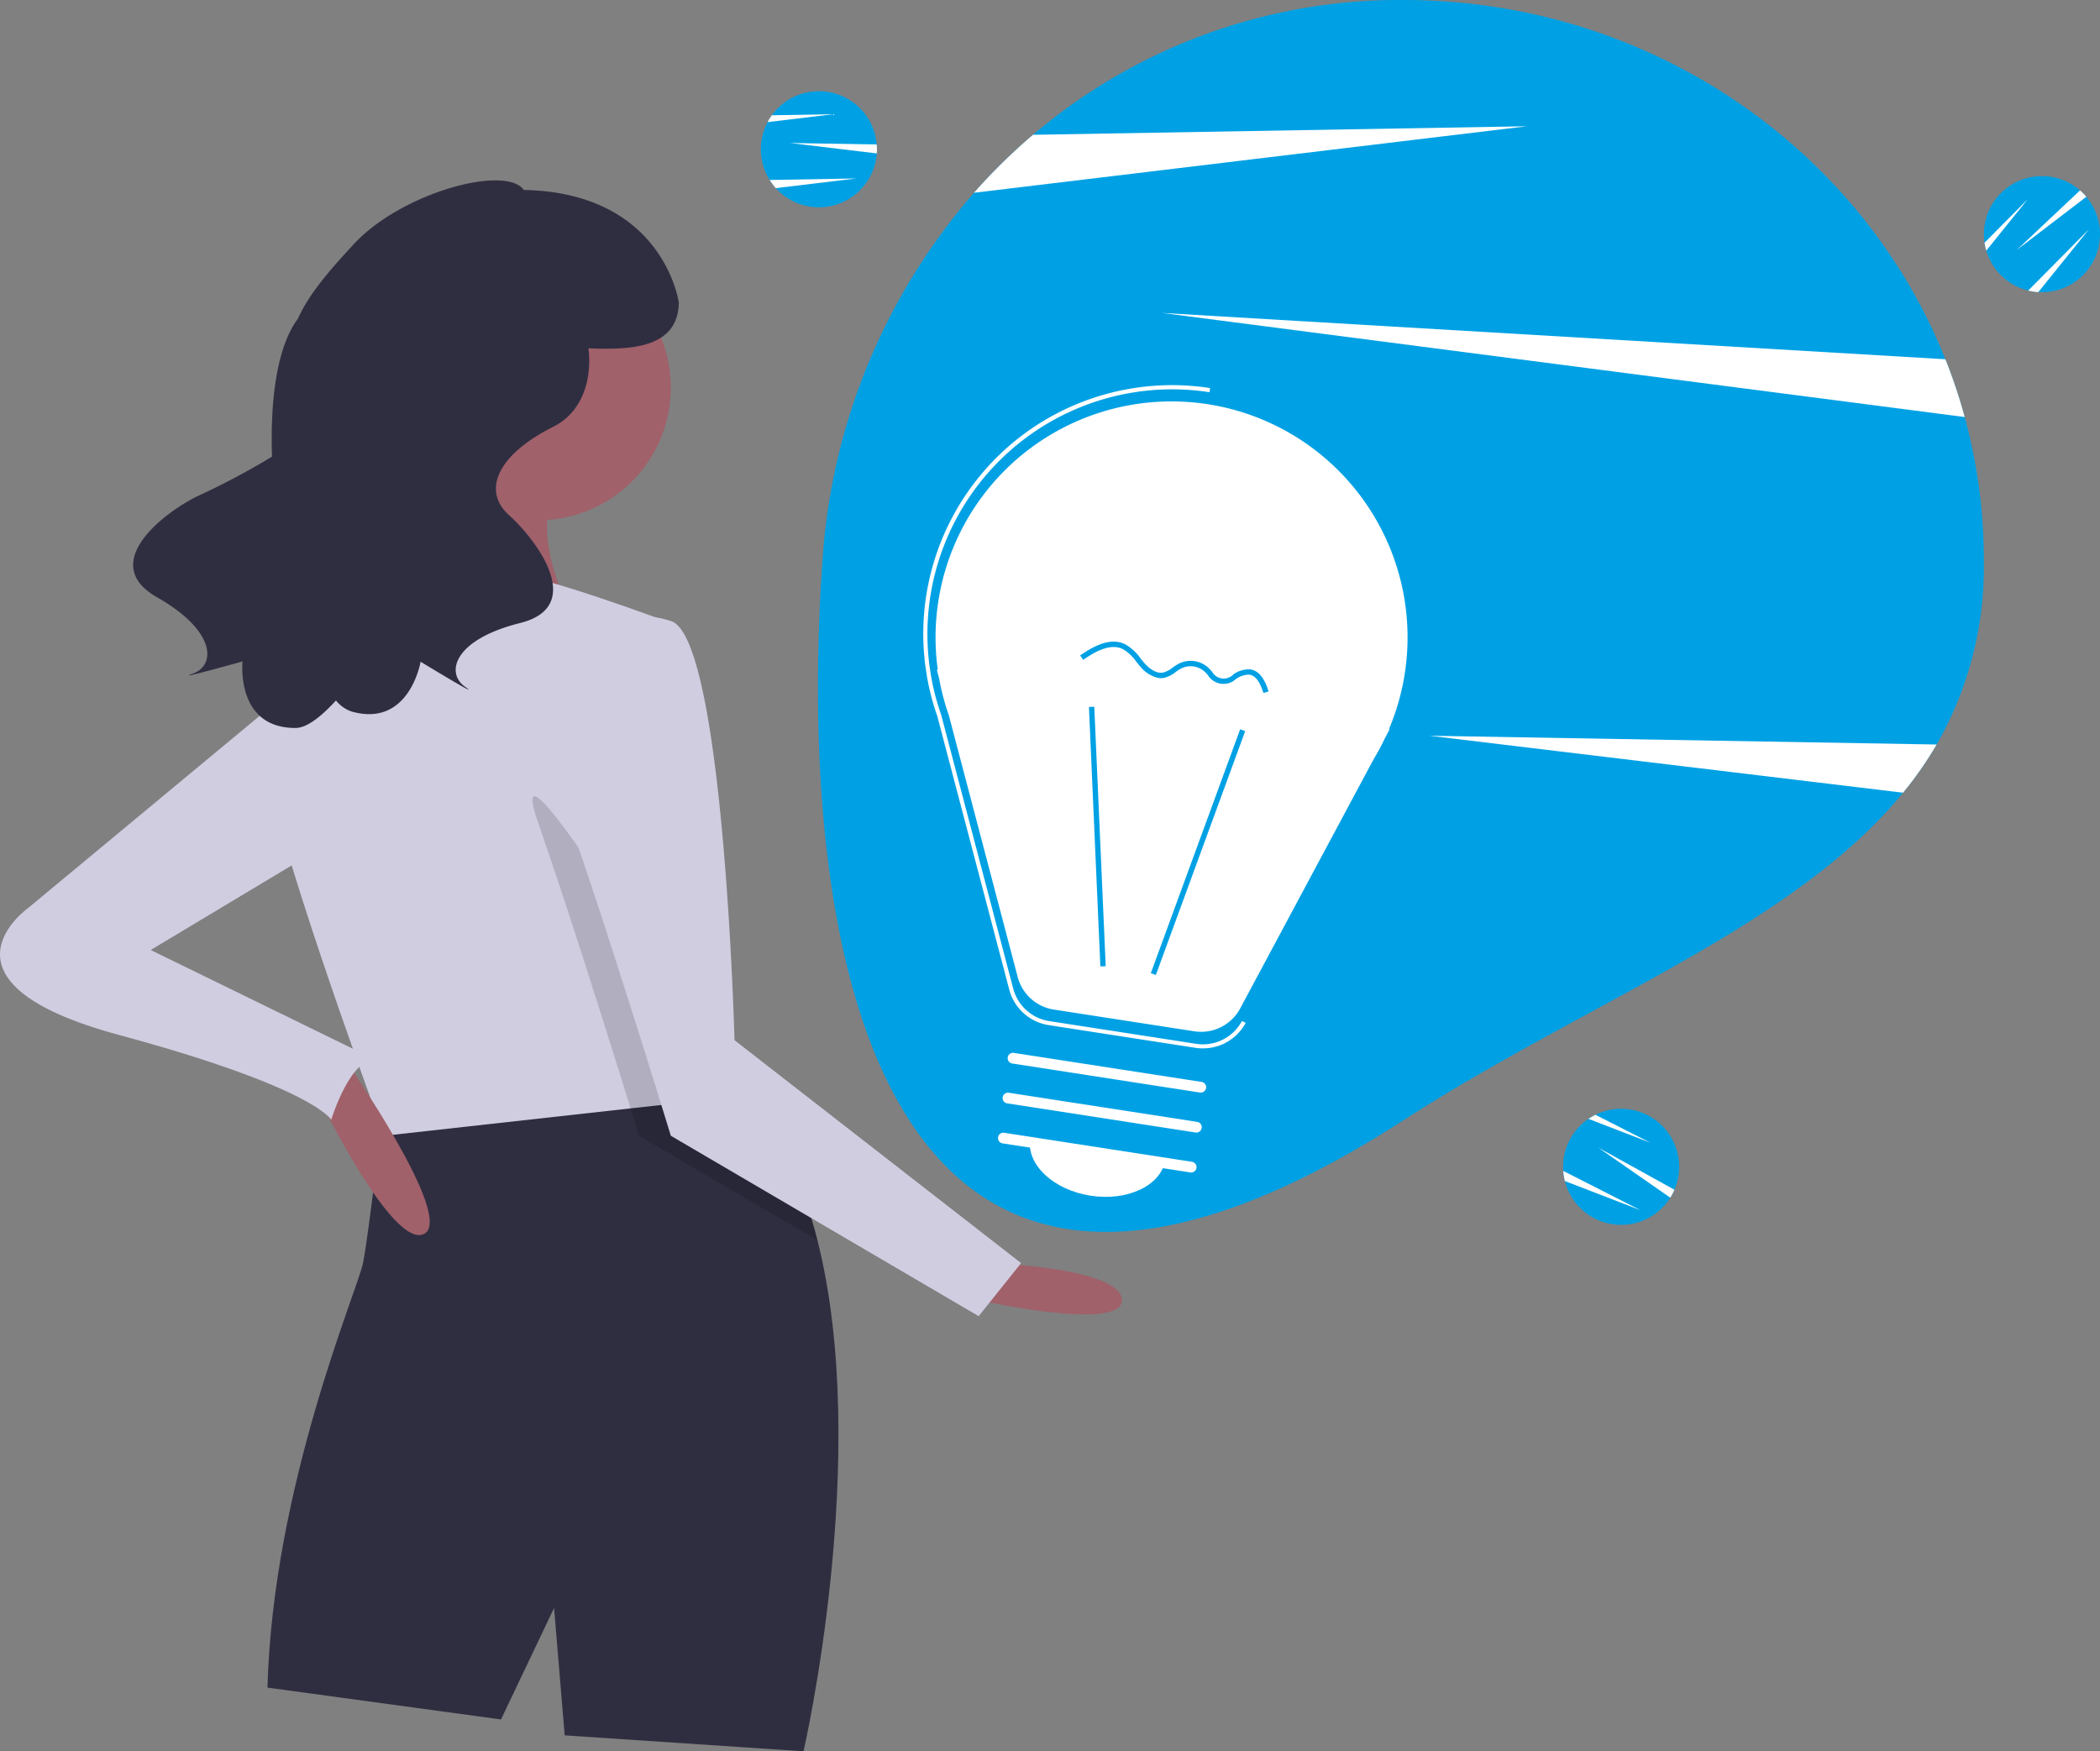 <svg xmlns="http://www.w3.org/2000/svg" width="203.445" height="169.699" viewBox="0 0 203.445 169.699"><rect x="0" y="0" width="203.445" height="169.699" fill="#808080" stroke="none"/><g transform="translate(0)"><path d="M507.517,54.286a34.569,34.569,0,0,1-4.575,17.858,35.679,35.679,0,0,1-3.251,4.669C489.022,89.861,469.189,97,451.263,108.57,398.348,142.715,392.617,88,395.007,54.286a60.157,60.157,0,0,1,14.679-35.607,55.88,55.88,0,0,1,5.714-5.617A54.726,54.726,0,0,1,451.263,0c23.957,0,44.415,14.45,52.527,34.812a52.59,52.59,0,0,1,3.727,19.474Z" transform="translate(-315.324)" fill="#00a1e4"/><path d="M523.422,60.92l-53.563,6.445a55.858,55.858,0,0,1,5.714-5.617Z" transform="translate(-375.498 -48.686)" fill="#fff"/><path d="M738.7,355.85a35.68,35.68,0,0,1-3.251,4.669L689.569,355Z" transform="translate(-551.084 -283.706)" fill="#fff"/><path d="M638.328,161.086,560.569,151l75.887,4.486A52.292,52.292,0,0,1,638.328,161.086Z" transform="translate(-447.991 -120.675)" fill="#fff"/><path d="M378.279,49.624c0,.139,0,.275-.016.41A5.623,5.623,0,1,1,367.683,47a5.183,5.183,0,0,1,.414-.665,5.621,5.621,0,0,1,10.162,2.832C378.273,49.317,378.279,49.469,378.279,49.624Z" transform="translate(-293.322 -35.164)" fill="#00a1e4"/><path d="M389.468,69.6c0,.139,0,.275-.016.41L381.033,69l8.415.145C389.462,69.3,389.468,69.45,389.468,69.6Z" transform="translate(-304.511 -55.144)" fill="#fff"/><path d="M379.676,86.112l-7.788.938a5.651,5.651,0,0,1-.594-.793Z" transform="translate(-296.727 -68.818)" fill="#fff"/><path d="M376.651,55.112l-6.378.767a5.176,5.176,0,0,1,.414-.665Z" transform="translate(-295.912 -44.044)" fill="#fff"/><path d="M764.619,543.258c-.065.122-.133.241-.206.354a5.623,5.623,0,1,1-7.923-7.64,5.169,5.169,0,0,1,.677-.393,5.621,5.621,0,0,1,7.649,7.265C764.758,542.984,764.692,543.122,764.619,543.258Z" transform="translate(-602.598 -427.556)" fill="#00a1e4"/><path d="M778.241,558.275c-.065.122-.133.241-.206.354l-6.962-4.841,7.365,4.072C778.38,558,778.314,558.139,778.241,558.275Z" transform="translate(-616.22 -442.573)" fill="#fff"/><path d="M761.583,568.775l-7.319-2.823a5.639,5.639,0,0,1-.153-.979Z" transform="translate(-602.664 -451.51)" fill="#fff"/><path d="M772.283,540.6l-5.994-2.312a5.193,5.193,0,0,1,.677-.393Z" transform="translate(-612.397 -429.868)" fill="#fff"/><path d="M966.684,86.7c.1.1.189.2.275.3a5.623,5.623,0,1,1-9.693,5.214,5.157,5.157,0,0,1-.168-.765,5.621,5.621,0,0,1,9.252-5.068C966.465,86.484,966.576,86.589,966.684,86.7Z" transform="translate(-764.836 -67.932)" fill="#00a1e4"/><path d="M979.375,92.2c.1.1.189.2.275.3l-6.734,5.153,6.125-5.772C979.156,91.988,979.267,92.093,979.375,92.2Z" transform="translate(-777.527 -73.436)" fill="#fff"/><path d="M984.292,110.536l-4.921,6.109a5.626,5.626,0,0,1-.979-.153Z" transform="translate(-781.903 -88.337)" fill="#fff"/><path d="M961.544,96.023l-4.031,5a5.188,5.188,0,0,1-.168-.765Z" transform="translate(-765.084 -76.739)" fill="#fff"/><path d="M473.642,609.453s12.34.514,12.34,3.6-13.882,0-13.882,0Z" transform="translate(-377.289 -487.058)" fill="#a0616a"/><path d="M180.96,584.718l-23.137-1.543-1.028-12.34-5.142,10.8-22.623-3.085c.514-19.538,8.741-38.563,9.255-41.133s1.743-13.193,1.743-13.193c2.247-4.766,14.021-5.214,23.251-4.782,3.825.175,7.219.5,9.311.74,1.383.154,2.2.268,2.2.268,3.687,3.8,6.062,8.977,7.522,14.762C187.577,556.048,180.96,584.718,180.96,584.718Z" transform="translate(-103.117 -415.019)" fill="#2f2e41"/><circle cx="12.854" cy="12.854" r="12.854" transform="translate(39.281 24.704)" fill="#a0616a"/><path d="M176.223,202.376s-3.6,15.939-9.255,20.567,22.109,0,22.109,0-6.17-10.283-1.542-14.911S176.223,202.376,176.223,202.376Z" transform="translate(-132.829 -161.733)" fill="#a0616a"/><path d="M172.458,327.526l-8.53.946-23.862,2.653s-.113-.3-.314-.854c-1.733-4.725-10.078-27.719-11-34.624-1.028-7.713,9.769-16.968,9.769-16.968s10.283-2.057,13.368-2.057,15.425,4.627,15.425,4.627l4.6,41.4.4,3.584Z" transform="translate(-102.842 -221.069)" fill="#d0cde1"/><path d="M284.448,427.218l-17.291-10.134s-.3-.987-.818-2.653c-.257-.833-.571-1.841-.925-2.982-2-6.406-5.342-16.978-8.026-24.7-4.113-11.826,15.939,21.081,15.939,21.081l1,.776.4,3.584c1.383.154,2.2.268,2.2.268C280.612,416.256,282.987,421.434,284.448,427.218Z" transform="translate(-205.252 -307.028)" opacity="0.15" style="isolation:isolate"/><path d="M269.643,298.732s-5.142,6.684-1.028,18.51,9.769,30.336,9.769,30.336l29.822,17.482,4.113-5.142-27.765-21.6s-1.028-39.077-6.17-40.619A10.536,10.536,0,0,0,269.643,298.732Z" transform="translate(-213.395 -237.522)" fill="#d0cde1"/><path d="M153.351,514.483s7.2,14.911,10.283,13.368-7.712-16.968-7.712-16.968Z" transform="translate(-122.554 -408.284)" fill="#a0616a"/><path d="M30.026,325.267,2.775,347.89s-10.283,7.2,8.741,12.34,20.567,8.227,20.567,8.227,2.057-6.684,4.627-5.656L14.6,352l18-10.8Z" transform="translate(0 -259.944)" fill="#d0cde1"/><path d="M70.427,117.67a72.612,72.612,0,0,0,7.279-3.86c-.189-5.6.5-10.689,2.521-13.385,1.133-2.574,3.514-5.151,5.378-7.18,4.578-4.984,14.7-7.765,16.5-5.276,13.581.268,15.011,10.914,15.011,10.914-.071,4.453-4.7,4.594-8.753,4.431.363,3.04-.6,6.2-3.406,7.6-5.357,2.679-6.965,6.161-4.286,8.572s7.5,8.839,1.072,10.447-7.232,4.822-5.357,6.161-4.286-2.411-4.286-2.411-1.071,6.429-6.7,4.822a3.385,3.385,0,0,1-1.5-1.065c-1.519,1.669-2.874,2.656-3.9,2.662-5.85.031-5.149-6.449-5.149-6.449s-6.944,1.95-4.777,1.166,2.26-4.1-3.5-7.377S67.2,119.269,70.427,117.67Z" transform="translate(-51.354 -69.562)" fill="#2f2e41"/><path d="M451.52,219.666l-.093-.012.228.865a22.727,22.727,0,0,0,.934,3.55l6.673,25.366a4.3,4.3,0,0,0,3.5,3.155l13.608,2.105a4.3,4.3,0,0,0,4.448-2.219l12.932-24.155a22.7,22.7,0,0,0,1.106-2.066l.439-.82-.068-.009a22.864,22.864,0,1,0-43.706-5.759Z" transform="translate(-360.669 -154.762)" fill="#fff"/><path d="M472.471,250.106a4.667,4.667,0,0,1-.716-.055l-14.224-2.2a4.693,4.693,0,0,1-3.823-3.445l-6.975-26.515a23.891,23.891,0,0,1-.98-3.727l-.176-1.16a24.1,24.1,0,0,1,27.592-26.883l-.062.4a23.712,23.712,0,0,0-27.1,26.693l.136.868a23.754,23.754,0,0,0,.971,3.7l6.98,26.53a4.292,4.292,0,0,0,3.5,3.151l14.224,2.2a4.3,4.3,0,0,0,4.441-2.216l.354.189A4.7,4.7,0,0,1,472.471,250.106Z" transform="translate(-355.935 -148.516)" fill="#fff"/><rect width="25.167" height="0.519" transform="translate(111.489 94.301) rotate(-69.885)" fill="#00a1e4"/><rect width="0.519" height="25.167" transform="matrix(0.999, -0.044, 0.044, 0.999, 105.494, 68.506)" fill="#00a1e4"/><path d="M500.019,550.381l-18.227-2.82a.52.52,0,0,1,.159-1.027l18.227,2.82a.52.52,0,0,1-.153,1.028Z" transform="translate(-384.685 -436.77)" fill="#fff"/><path d="M502.324,531.1l-18.227-2.82a.519.519,0,1,1,.153-1.028h.006l18.227,2.82a.52.52,0,1,1-.153,1.028Z" transform="translate(-386.523 -421.364)" fill="#fff"/><path d="M504.673,511.835l-18.227-2.82a.52.52,0,0,1,.159-1.027l18.227,2.82a.52.52,0,0,1-.159,1.027Z" transform="translate(-388.405 -405.965)" fill="#fff"/><path d="M502.662,554.987c3.615.559,6.858-1,7.242-3.488l-13.092-2.025C496.427,551.959,499.046,554.428,502.662,554.987Z" transform="translate(-397.008 -439.124)" fill="#fff"/><path d="M528.625,313.1a3.2,3.2,0,0,1-1.774-1.147c-.116-.135-.228-.275-.341-.415a4.058,4.058,0,0,0-1.339-1.246c-1.192-.556-2.6.221-3.814,1.054l-.294-.428c1.337-.917,2.9-1.764,4.327-1.1a4.5,4.5,0,0,1,1.524,1.392c.109.136.219.272.331.4.367.428,1.1,1.122,1.882.962a2.531,2.531,0,0,0,.9-.478,4.832,4.832,0,0,1,.639-.4,2.544,2.544,0,0,1,2.793.395,5.039,5.039,0,0,1,.379.4,1.293,1.293,0,0,0,2.09.246,2.686,2.686,0,0,1,1.573-.471l.056.008c1.023.158,1.495,1.29,1.762,2.135l-.5.156c-.363-1.148-.8-1.719-1.383-1.783a2.286,2.286,0,0,0-1.265.412,1.773,1.773,0,0,1-2.728-.36,4.59,4.59,0,0,0-.339-.36,2.041,2.041,0,0,0-2.212-.312,4.358,4.358,0,0,0-.57.362,2.95,2.95,0,0,1-1.1.563A1.7,1.7,0,0,1,528.625,313.1Z" transform="translate(-416.42 -247.407)" fill="#00a1e4"/></g></svg>